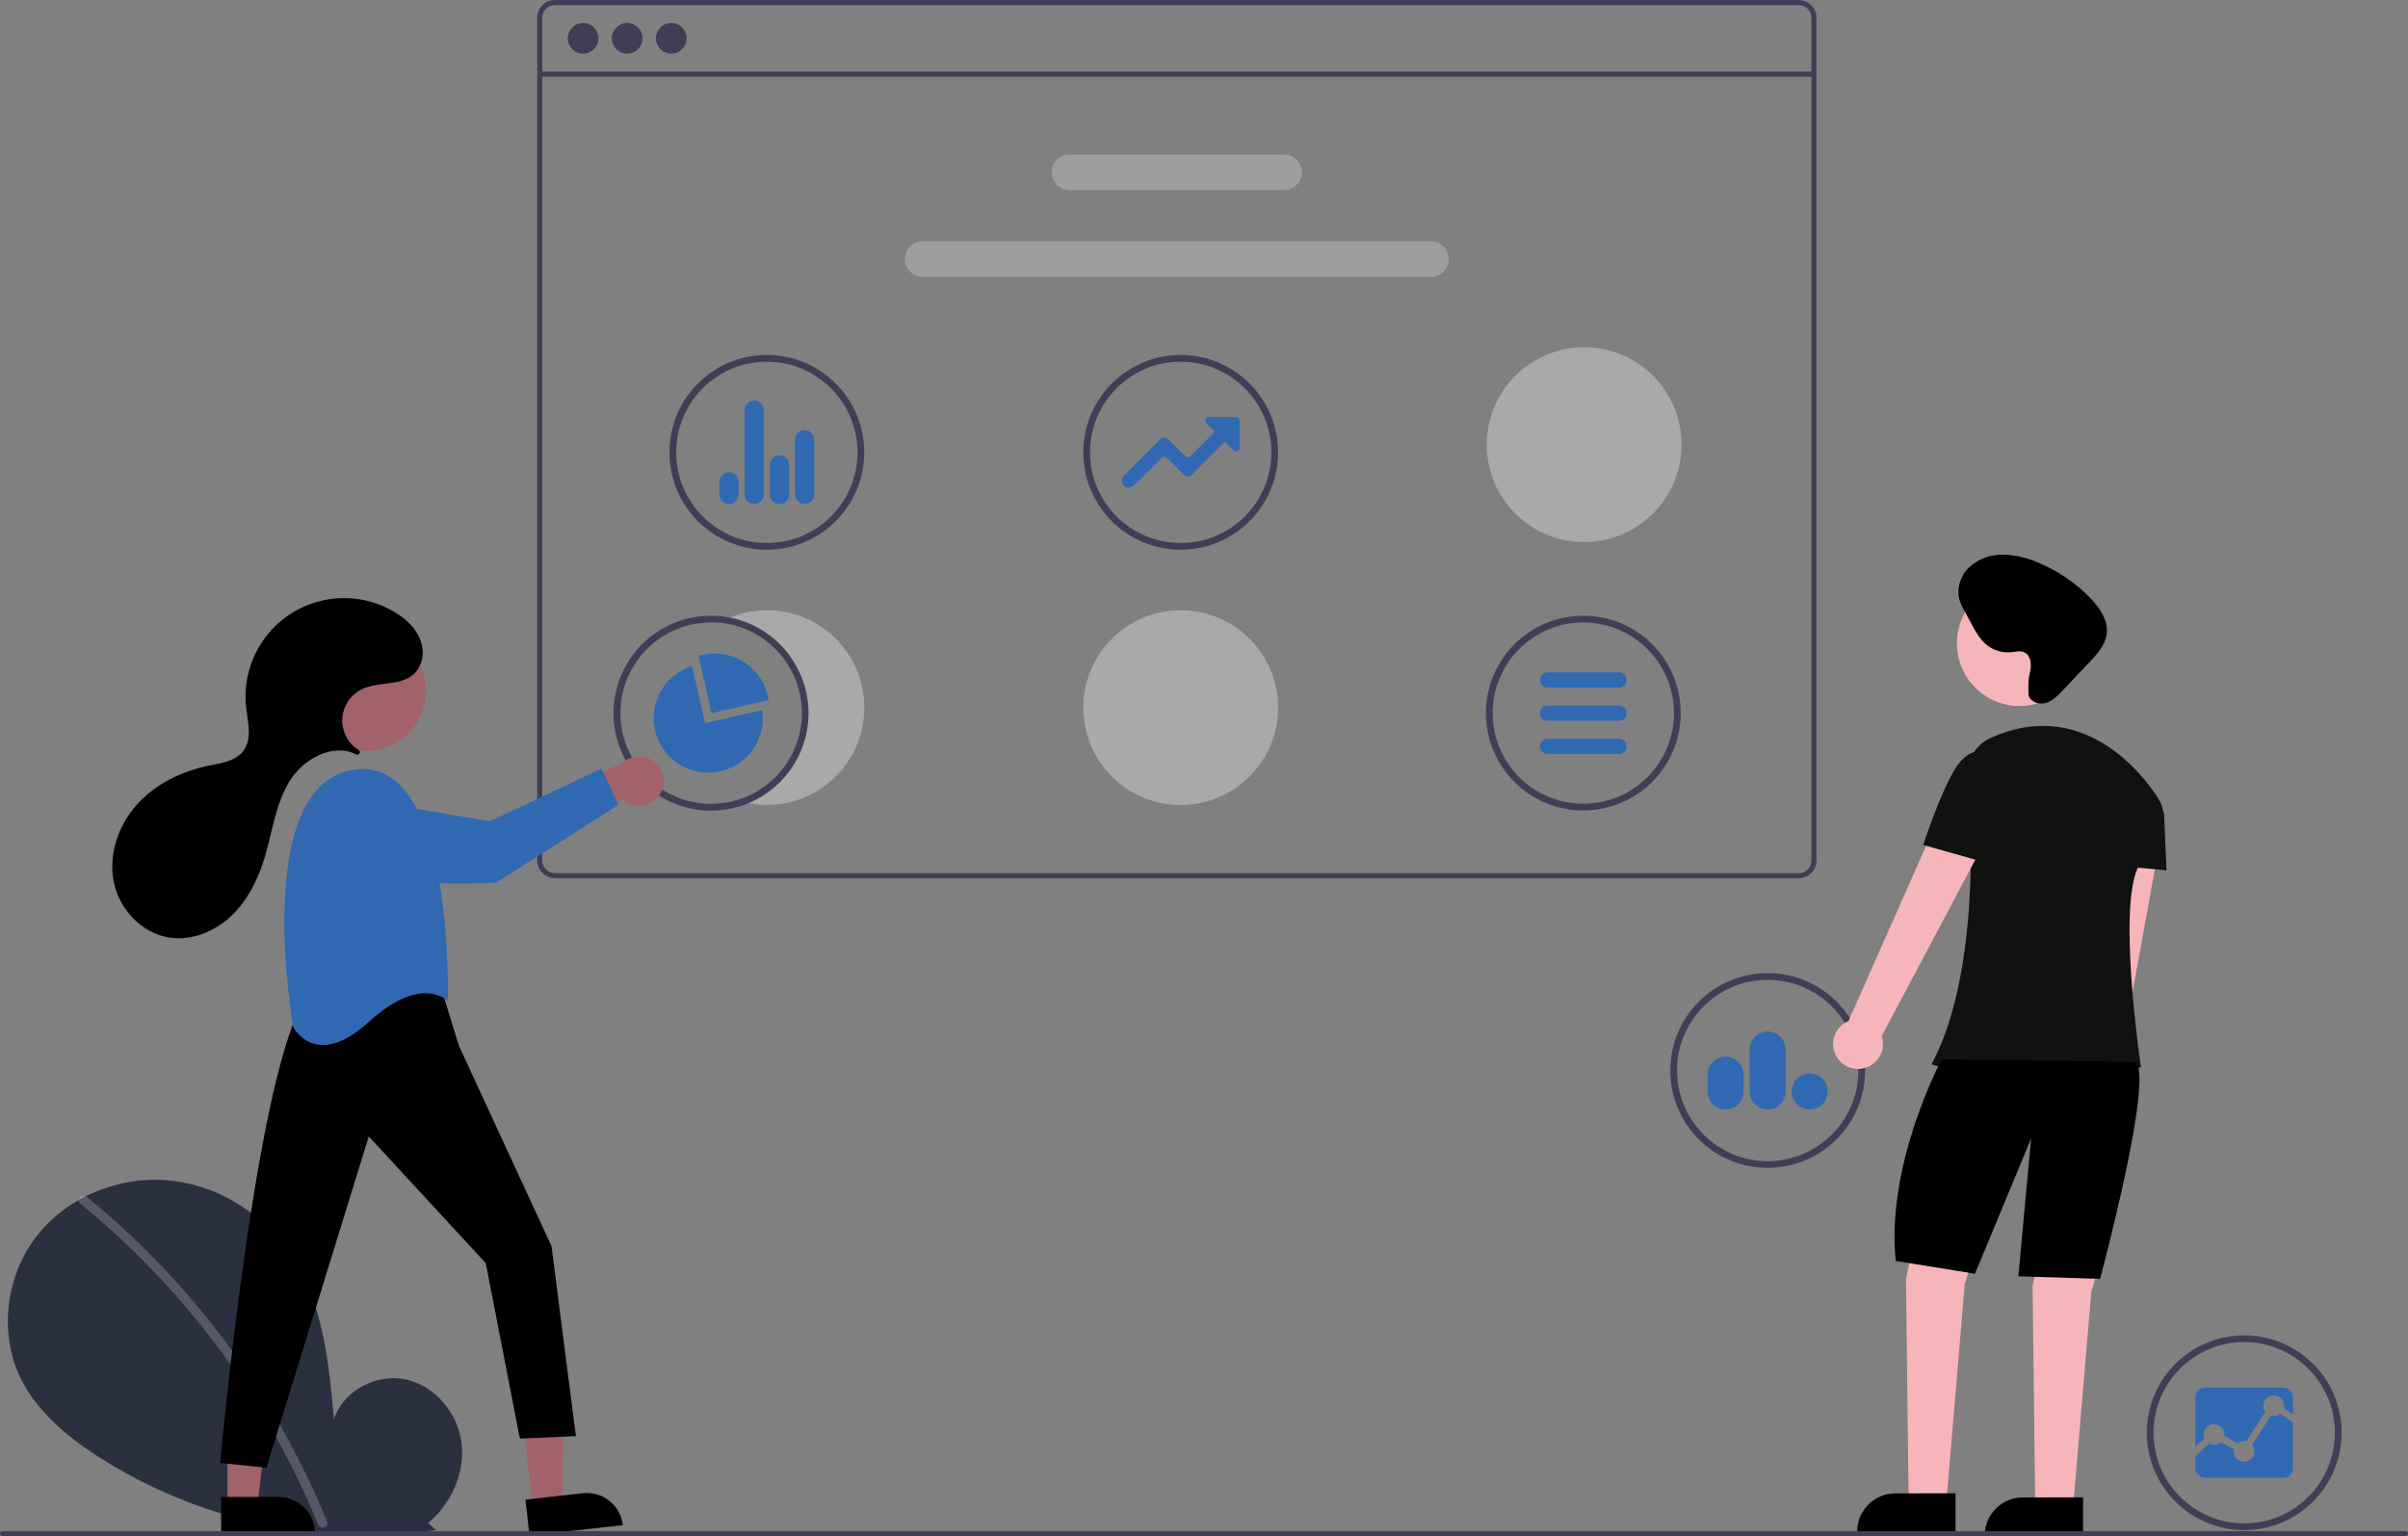 <?xml version="1.0" encoding="UTF-8"?><svg id="Ebene_2" xmlns="http://www.w3.org/2000/svg" viewBox="0 0 375.06 239.33"><rect x="0" y="0" width="375.06" height="239.33" fill="#808080" stroke="none"/><defs><style>.cls-1{fill:#403e56;}.cls-2{fill:#a1626a;}.cls-3{fill:#cdcccc;}.cls-3,.cls-4{opacity:.4;}.cls-4{fill:#e7e6e6;}.cls-5{fill:#3069b2;}.cls-6{fill:#fff;opacity:.2;}.cls-7{fill:#f6b6b9;}.cls-8{fill:#111110;}.cls-9{fill:#2b3041;}</style></defs><g id="Ebene_1-2"><path class="cls-9" d="m66.71,237.25c3.58-3.02,5.75-7.8,5.18-12.44-.57-4.65-4.1-8.92-8.68-9.91-4.58-.99-9.8,1.75-11.19,6.22-.77-8.62-1.65-17.6-6.23-24.94-4.15-6.65-11.34-11.4-19.13-12.25s-15.99,2.36-20.85,8.51c-4.86,6.15-6.05,15.09-2.65,22.15,2.51,5.2,7.12,9.07,11.96,12.22,15.64,10.09,34.39,14.19,52.81,11.55l-1.24-1.1Z"/><path class="cls-6" d="m13.52,186.46c6.43,5.24,12.32,11.09,17.61,17.48,5.28,6.38,9.93,13.27,13.88,20.55,2.21,4.08,4.19,8.29,5.95,12.59.36.87-1.06,1.26-1.42.39-3.1-7.58-6.94-14.84-11.46-21.68-4.5-6.81-9.64-13.17-15.37-18.98-3.24-3.29-6.65-6.4-10.23-9.31-.73-.6.31-1.63,1.04-1.04Z"/><path class="cls-1" d="m280.15,0H86.45c-1.54,0-2.78,1.25-2.78,2.78v131.25c0,1.54,1.25,2.78,2.78,2.78h193.7c1.54,0,2.78-1.25,2.78-2.78V2.78c0-1.54-1.25-2.78-2.78-2.78Zm1.99,134.04c0,1.1-.89,1.99-1.99,1.99H86.45c-1.1,0-1.99-.89-1.99-1.99V2.78c0-1.1.89-1.99,1.99-1.99h193.7c1.1,0,1.99.89,1.99,1.99v131.25Z"/><rect class="cls-1" x="84.06" y="11.15" width="198.47" height=".8"/><circle class="cls-1" cx="90.82" cy="5.97" r="2.39"/><circle class="cls-1" cx="97.69" cy="5.97" r="2.39"/><circle class="cls-1" cx="104.55" cy="5.97" r="2.39"/><path class="cls-3" d="m200,29.63h-33.41c-1.54,0-2.78-1.25-2.78-2.78s1.25-2.78,2.78-2.78h33.41c1.54,0,2.78,1.25,2.78,2.78s-1.25,2.78-2.78,2.78Z"/><path class="cls-3" d="m222.87,43.15h-79.15c-1.54,0-2.78-1.25-2.78-2.78s1.25-2.78,2.78-2.78h79.15c1.54,0,2.78,1.25,2.78,2.78s-1.25,2.78-2.78,2.78Z"/><path class="cls-1" d="m246.61,126.26c-8.38,0-15.17-6.79-15.17-15.17,0-8.38,6.79-15.17,15.17-15.17,8.38,0,15.17,6.79,15.17,15.17,0,8.37-6.8,15.16-15.17,15.17Zm0-29.29c-7.8,0-14.12,6.32-14.12,14.12s6.32,14.12,14.12,14.12,14.12-6.32,14.12-14.12c0-7.8-6.33-14.11-14.12-14.12Z"/><path class="cls-1" d="m119.44,85.64c-8.38,0-15.17-6.79-15.17-15.17s6.79-15.17,15.17-15.17,15.17,6.79,15.17,15.17h0c0,8.37-6.8,15.16-15.17,15.17Zm0-29.29c-7.8,0-14.12,6.32-14.12,14.12s6.32,14.12,14.12,14.12,14.12-6.32,14.12-14.12c0-7.8-6.33-14.11-14.12-14.12Z"/><path class="cls-5" d="m125.33,78.51c-.83,0-1.5-.67-1.5-1.5v-8.51c0-.83.67-1.5,1.5-1.5h0c.83,0,1.5.67,1.5,1.5v8.51c0,.83-.67,1.5-1.5,1.5Zm-3.91,0c-.83,0-1.51-.66-1.52-1.49,0,0,0,0,0,0v-4.58c0-.83.67-1.5,1.5-1.5h.02c.83,0,1.5.67,1.5,1.5v4.58c0,.83-.67,1.5-1.5,1.5Zm-3.95,0c-.83,0-1.5-.67-1.5-1.5v-13.09c0-.83.67-1.5,1.5-1.5h0c.83,0,1.5.67,1.5,1.5v13.09c0,.83-.67,1.5-1.5,1.5Zm-3.93,0c-.83,0-1.5-.67-1.5-1.49h0s0-1.97,0-1.97c0-.83.67-1.49,1.5-1.49.82,0,1.49.67,1.49,1.49v1.97c0,.83-.67,1.5-1.5,1.5Z"/><path class="cls-1" d="m349.55,238.37c-8.38,0-15.17-6.79-15.17-15.17,0-8.38,6.79-15.17,15.17-15.17,8.38,0,15.17,6.79,15.17,15.17,0,8.37-6.8,15.16-15.17,15.17Zm0-29.29c-7.8,0-14.12,6.32-14.12,14.12s6.32,14.12,14.12,14.12,14.12-6.32,14.12-14.12h0c0-7.8-6.33-14.11-14.12-14.12Z"/><path class="cls-5" d="m353.73,220.56l-2.96,4.52c.24.29.37.65.37,1.02,0,.9-.73,1.63-1.63,1.63-.9,0-1.62-.73-1.63-1.63,0-.1.01-.21.03-.31l-1.95-1.14c-.52.5-1.3.6-1.93.24l-2.08,1.95v1.94c0,.8.65,1.45,1.45,1.45h12.29c.8,0,1.45-.65,1.45-1.45v-7.19l-1.99-1.32c-.4.31-.93.42-1.43.29h0Z"/><path class="cls-5" d="m344.83,221.88c.9,0,1.63.73,1.63,1.63h0v.21l2.04,1.14c.29-.24.65-.37,1.03-.37.12,0,.24.01.35.04l2.96-4.59c-.52-.73-.35-1.74.38-2.26.73-.52,1.74-.35,2.26.38.2.28.3.61.3.94,0,.13-.01.26-.04.38l1.4.94v-2.71c0-.8-.65-1.45-1.45-1.45h-12.29c-.8,0-1.44.65-1.45,1.45v7.77l1.36-1.3c-.31-.84.12-1.78.96-2.09.18-.07.37-.1.56-.1v-.02Z"/><path class="cls-1" d="m183.9,85.64c-8.38,0-15.17-6.79-15.17-15.17,0-8.38,6.79-15.17,15.17-15.17s15.17,6.79,15.17,15.17h0c0,8.37-6.8,15.16-15.17,15.17Zm0-29.29c-7.8,0-14.12,6.32-14.12,14.12s6.32,14.12,14.12,14.12,14.12-6.32,14.12-14.12h0c0-7.8-6.33-14.11-14.12-14.12Z"/><path class="cls-5" d="m175.84,75.97c-.61,0-1.1-.49-1.1-1.1,0-.29.12-.57.32-.78l5.6-5.62c.18-.18.42-.28.67-.28h0c.25,0,.49.1.67.28l2.6,2.6c.11.11.25.17.4.17h0c.15,0,.29-.06.4-.17l3.67-3.68c.07-.07.07-.19,0-.27h0s-1.19-1.19-1.19-1.19c-.22-.22-.22-.58,0-.8.11-.11.25-.17.4-.17h4.22c.31,0,.56.25.57.57v4.21c0,.31-.25.57-.56.57-.15,0-.29-.06-.4-.17l-1.19-1.19c-.07-.07-.19-.07-.27,0,0,0,0,0,0,0l-4.97,4.97c-.18.18-.42.28-.67.28h0c-.25,0-.49-.1-.67-.28l-2.6-2.6c-.22-.21-.58-.21-.8,0l-4.32,4.32c-.21.21-.49.32-.78.32Z"/><path class="cls-4" d="m183.9,125.41c-8.38,0-15.17-6.79-15.17-15.17,0-8.38,6.79-15.17,15.17-15.17,8.38,0,15.17,6.79,15.17,15.17h0c0,8.37-6.8,15.16-15.17,15.17Z"/><path class="cls-4" d="m246.74,84.44c-8.38,0-15.17-6.79-15.17-15.17,0-8.38,6.79-15.17,15.17-15.17s15.17,6.79,15.17,15.17h0c0,8.37-6.8,15.16-15.17,15.17Z"/><path class="cls-4" d="m119.44,95.07c-2.6,0-5.16.67-7.43,1.95,7.77.69,13.51,7.54,12.83,15.31-.51,5.8-4.53,10.69-10.12,12.32.59.2,1.2.35,1.81.47.96.19,1.94.28,2.92.28,8.38,0,15.17-6.79,15.17-15.17s-6.79-15.17-15.17-15.17h0Z"/><path class="cls-1" d="m113.68,96.21c-.96-.19-1.94-.29-2.92-.29-8.39,0-15.19,6.78-15.2,15.17,0,8.39,6.78,15.19,15.17,15.2,8.39,0,15.19-6.78,15.2-15.17,0-7.26-5.13-13.51-12.25-14.91Zm1.03,28.45c-7.49,2.18-15.33-2.13-17.51-9.62-2.18-7.49,2.13-15.33,9.62-17.51,1.28-.37,2.61-.56,3.94-.56.42,0,.83.02,1.24.05,7.77.69,13.51,7.54,12.83,15.31-.51,5.8-4.53,10.69-10.12,12.32Z"/><path class="cls-5" d="m119.6,108.42c-1.04-4.58-5.6-7.44-10.17-6.41-.21.05-.44.11-.63.17l2.03,8.91,8.91-2.02c-.04-.21-.08-.43-.13-.65Z"/><path class="cls-5" d="m118.73,110.63l-8.91,2.02-2.02-8.91c-4.49,1.39-7,6.15-5.61,10.64,1.39,4.49,6.15,7,10.64,5.61,4.01-1.24,6.51-5.22,5.9-9.36h0Z"/><path class="cls-1" d="m275.33,181.94c-8.38,0-15.17-6.79-15.17-15.17,0-8.38,6.79-15.17,15.17-15.17,8.38,0,15.17,6.79,15.17,15.17,0,8.37-6.8,15.16-15.17,15.17Zm0-29.29c-7.8,0-14.12,6.32-14.12,14.12s6.32,14.12,14.12,14.12,14.12-6.32,14.12-14.12c0-7.8-6.33-14.11-14.12-14.12Z"/><path class="cls-5" d="m281.87,172.85c-1.55,0-2.81-1.25-2.81-2.81,0-1.55,1.25-2.81,2.81-2.81,1.55,0,2.81,1.25,2.81,2.81,0,1.55-1.26,2.81-2.81,2.81Zm-6.55,0c-1.55,0-2.8-1.26-2.81-2.81v-6.55c0-1.55,1.26-2.8,2.81-2.8,1.54,0,2.8,1.25,2.8,2.8v6.55c0,1.55-1.26,2.8-2.81,2.81Zm-6.54,0c-1.55,0-2.81-1.26-2.81-2.81v-2.62c0-1.55,1.26-2.81,2.81-2.81s2.81,1.26,2.81,2.81v2.62c0,1.55-1.26,2.81-2.81,2.81Z"/><polygon class="cls-2" points="82.98 234.83 87.6 234.3 87.78 216.22 80.96 217 82.98 234.83"/><path d="m97.01,237.59l-14.53,1.65h0l-.64-5.61h0l8.92-1.01c3.1-.35,5.9,1.88,6.25,4.98h0Z"/><polygon class="cls-2" points="35.43 234.54 40.08 234.54 42.3 216.59 35.43 216.59 35.43 234.54"/><path d="m49.06,238.86h-14.62s0-5.65,0-5.65h8.97c3.12,0,5.65,2.53,5.65,5.65h0Z"/><path d="m68.82,154.28l2.66,8.64,14.42,31.21,3.8,29.6-8.73.38-5.31-27.33-18.22-19.74-15.94,51.62-7.21-.76s6.07-66.8,14.42-73.63c0,0,13.66-6.45,20.12,0Z"/><circle class="cls-2" cx="57.03" cy="107.67" r="9.32"/><path class="cls-5" d="m69.76,155.99s1.14-38.71-14.8-36.06-9.3,40.04-9.3,40.04c0,0,3.42,6.83,11.77-.76,8.35-7.59,12.34-3.23,12.34-3.23Z"/><path class="cls-2" d="m102.77,123.76c-1.13,1.78-3.49,2.3-5.27,1.17-.19-.12-.37-.26-.53-.41l-11.94,6.43.63-7.02,11.24-5.03c1.53-1.46,3.96-1.41,5.43.13,1.22,1.28,1.41,3.24.45,4.73h0Z"/><path class="cls-5" d="m56.94,124.66l19.38,3.28,17.37-8.2,2.64,5.64-19.01,12.11s-20.13,1.37-24.78-3.94c-1.75-1.99-1.94-3.8-1.51-5.29.78-2.52,3.32-4.06,5.92-3.59Z"/><path d="m55.92,117.46c.16-.14.17-.39.03-.54-.02-.03-.05-.05-.08-.07-2.55-1.58-3.33-4.92-1.75-7.46.55-.88,1.34-1.59,2.28-2.04,2.74-1.31,6.45-.29,8.48-2.8.83-1.09,1.15-2.48.87-3.82-.44-2.37-2.22-4.13-4.22-5.34-7.25-4.38-16.69-2.06-21.07,5.19-1.75,2.9-2.5,6.29-2.12,9.66.26,2.28.96,4.84-.4,6.7-1.19,1.63-3.45,1.94-5.43,2.34-4.25.87-8.35,2.87-11.23,6.11s-4.42,7.78-3.55,12.03c.87,4.25,4.36,7.98,8.64,8.64,3.49.54,7.09-.95,9.65-3.37,2.56-2.43,4.18-5.71,5.2-9.09,1.21-4.01,1.69-8.33,3.88-11.9,2.14-3.5,6.76-6,10.37-4.18.14.07.31.05.44-.05Z"/><path class="cls-7" d="m326.07,186.46c1.91-.95,2.68-3.26,1.73-5.17-.1-.2-.22-.4-.36-.58l8.98-49.71-8.38-.11-6.24,49.15c-1.63,1.39-1.83,3.83-.44,5.46,1.16,1.36,3.1,1.76,4.7.95h0Z"/><polygon class="cls-7" points="300.05 184.11 296.87 199.22 297.27 233.03 303.24 233.03 306.02 200.02 310.39 186.1 300.05 184.11"/><polygon class="cls-7" points="319.77 185.24 316.59 200.36 316.99 234.16 322.95 234.16 325.74 201.15 330.11 187.23 319.77 185.24"/><path d="m295.19,232.65l9.4-.02h0v5.92h.01l-15.33.04h0c0-3.27,2.64-5.93,5.91-5.94Z"/><path d="m315.05,233.28l9.4-.02h0v5.92h.01l-15.33.04h0c0-3.27,2.64-5.93,5.91-5.94Z"/><circle class="cls-7" cx="314.57" cy="100.22" r="9.77"/><path class="cls-8" d="m336.16,124.38c-2.97-4.66-12.3-15.72-26.19-9.38-2.24,1.04-3.6,3.36-3.41,5.82.67,8.87,1.52,31.47-5.71,44.99,0,0,21.08,6.36,32.61.4,0,0-3.98-26.65,0-31.82,1.33-1.65,2.4-3.49,3.19-5.46.56-1.51.38-3.2-.49-4.55Z"/><path class="cls-8" d="m332.27,124.05l3.9,1.63c.53.22.88.73.91,1.3l.36,8.6-8.75-.8,3.58-10.74Z"/><path d="m302.44,165.02s-8.75,16.31-7.16,31.42l12.33,1.99,8.75-21.08-1.99,21.48,12.73.4s8.35-31.02,5.57-33.81l-30.23-.4Z"/><path class="cls-7" d="m290.01,166.47c2.1-.32,3.55-2.29,3.23-4.39-.03-.22-.09-.45-.16-.66l17.75-33.46-7.95-2.66-14.97,33.77c-1.98.82-2.91,3.09-2.09,5.07.69,1.65,2.42,2.62,4.19,2.34h0Z"/><path class="cls-8" d="m313.25,118.9l-3.29-1.47s-2.79-1.73-5.26,2.07-5.14,12.14-5.14,12.14l10.73,3.02,2.96-15.76Z"/><path d="m316.14,104.92c.35-1.22.25-2.87-.93-3.33-.62-.24-1.3-.05-1.96.02-1.29.13-2.57-.23-3.61-.99-1.22-.91-1.98-2.3-2.69-3.64l-1.08-2.03c-.24-.42-.45-.87-.61-1.32-.6-1.79.05-3.87,1.39-5.2,1.4-1.3,3.24-2.03,5.16-2.02,1.9.01,3.77.42,5.51,1.18,3.09,1.26,5.88,3.14,8.21,5.52,1.52,1.56,2.91,3.59,2.59,5.75-.25,1.68-1.47,3.02-2.64,4.26l-4.23,4.47c-.75.79-1.55,1.62-2.6,1.92s-2.4-.14-2.68-1.19c0,0-.17-2.16.18-3.38Z"/><path class="cls-1" d="m374.67,239.33H.4c-.22,0-.4-.18-.4-.4s.18-.4.4-.4h374.27c.22,0,.4.18.4.4s-.18.4-.4.4Z"/><path class="cls-5" d="m252.18,117.46h-11.14c-.66,0-1.19-.53-1.19-1.19s.53-1.19,1.19-1.19h11.14c.66,0,1.19.53,1.19,1.19s-.53,1.19-1.19,1.19Z"/><path class="cls-5" d="m252.18,112.29h-11.14c-.66,0-1.19-.53-1.19-1.19s.53-1.19,1.19-1.19h11.14c.66,0,1.19.53,1.19,1.19s-.53,1.19-1.19,1.19Z"/><path class="cls-5" d="m252.18,107.12h-11.14c-.66,0-1.19-.53-1.19-1.19s.53-1.19,1.19-1.19h11.14c.66,0,1.19.53,1.19,1.19s-.53,1.19-1.19,1.19Z"/></g></svg>